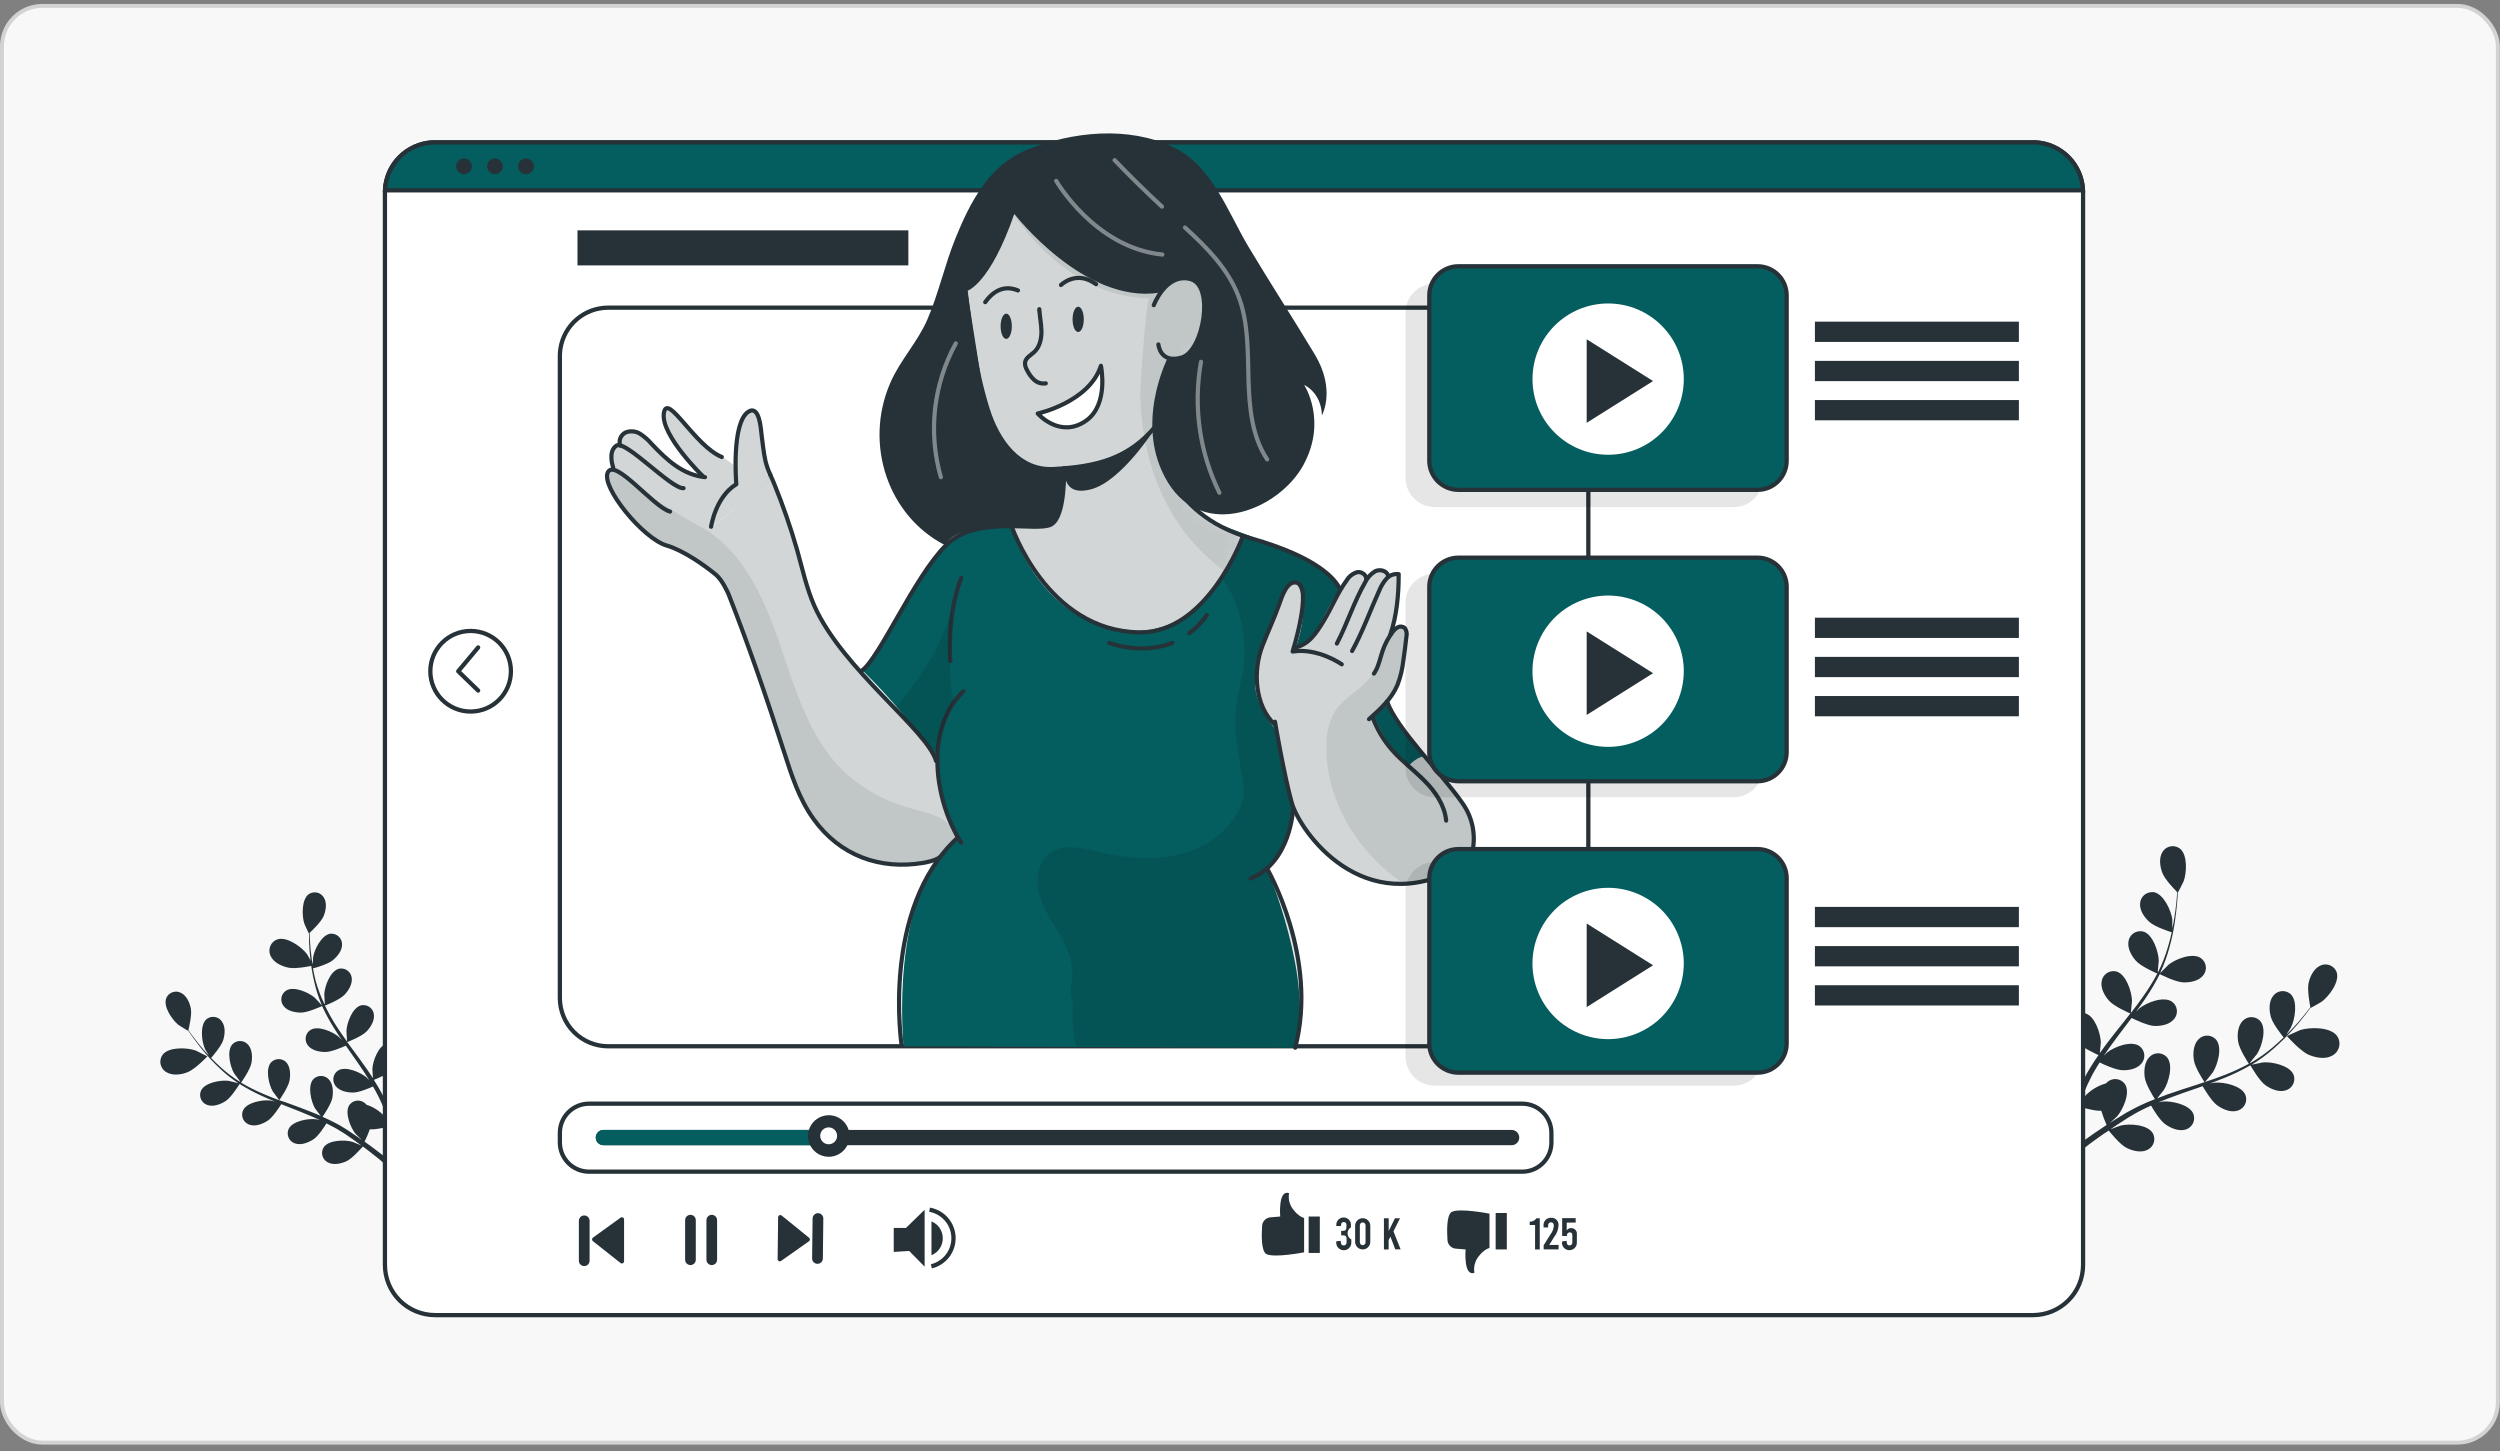 <svg width="236" height="137" viewBox="0 0 236 137" fill="none" xmlns="http://www.w3.org/2000/svg">
<rect x="0" y="0" width="236" height="137" fill="#808080" stroke="none"/>
<rect x="0.187" y="0.557" width="235.61" height="135.627" rx="3.813" fill="#F8F8F8" stroke="#D3D3D3" stroke-width="0.373"/>
<path d="M137.071 113.901C137.053 113.901 137.442 112.647 137.476 112.573C137.866 111.692 139.148 110.215 140.211 110.33C140.377 110.352 140.538 110.406 140.683 110.49C140.828 110.575 140.956 110.687 141.057 110.82C141.159 110.954 141.234 111.106 141.277 111.268C141.32 111.431 141.33 111.6 141.308 111.766C141.303 111.811 141.294 111.856 141.283 111.899C141.128 112.647 140.384 113.218 139.738 113.527C138.969 113.886 137.071 113.901 137.071 113.901Z" fill="#263238"/>
<path d="M217.916 99.56C217.144 99.224 215.883 97.805 215.88 97.802C215.877 97.799 217.066 97.262 217.147 97.234C218.074 96.946 220.011 96.925 220.635 97.815C220.822 98.096 220.89 98.441 220.823 98.772C220.756 99.103 220.561 99.395 220.28 99.582C220.242 99.609 220.202 99.633 220.159 99.653C219.495 100.03 218.577 99.848 217.916 99.56Z" fill="#263238"/>
<path d="M197.987 107.459C197.508 107.802 197.06 108.132 196.677 108.435L195.941 108.237C196.439 107.864 197.023 107.45 197.663 107.002C198.036 106.742 198.441 106.47 198.861 106.198C198.67 105.761 198.503 105.313 198.361 104.857C197.647 104.897 196.325 104.471 196.155 104.418C195.985 104.836 195.827 105.24 195.682 105.63C195.351 106.501 195.086 107.283 194.866 107.944L194.248 107.78C194.486 107.107 194.78 106.313 195.135 105.423C195.305 104.999 195.493 104.548 195.691 104.091C195.537 103.992 194.282 103.189 193.899 102.608C193.553 102.079 193.26 101.304 193.488 100.674C193.533 100.533 193.605 100.403 193.701 100.291C193.796 100.178 193.913 100.086 194.044 100.018C194.175 99.951 194.318 99.911 194.465 99.899C194.612 99.887 194.76 99.905 194.9 99.951L195.011 99.991C195.867 100.402 196.142 102.089 196.028 102.929C196.028 102.975 195.889 103.507 195.802 103.838C195.886 103.646 195.96 103.47 196.047 103.278C196.216 102.892 196.396 102.521 196.581 102.113L196.89 101.533C196.983 101.344 197.113 101.143 197.227 100.945C197.496 100.488 197.789 100.043 198.098 99.601C197.764 99.45 196.587 98.903 196.164 98.433C195.741 97.964 195.336 97.241 195.463 96.579C195.508 96.285 195.667 96.02 195.907 95.844C196.147 95.667 196.447 95.593 196.742 95.637C196.785 95.637 196.828 95.653 196.868 95.665C197.777 95.94 198.296 97.571 198.321 98.415C198.321 98.467 198.262 99.076 198.225 99.41C198.413 99.144 198.599 98.878 198.796 98.619C199.368 97.859 199.968 97.111 200.564 96.363L201.108 95.671C200.987 95.622 199.563 95.001 199.099 94.475C198.679 94.003 198.271 93.283 198.398 92.621C198.446 92.327 198.608 92.064 198.85 91.889C199.091 91.714 199.392 91.642 199.686 91.688C199.727 91.688 199.77 91.704 199.81 91.716C200.718 91.991 201.237 93.623 201.262 94.466C201.262 94.528 201.179 95.393 201.148 95.628C201.546 95.121 201.936 94.611 202.3 94.083C202.798 93.386 203.25 92.657 203.654 91.901C203.595 91.886 202.109 91.24 201.633 90.7C201.213 90.23 200.805 89.513 200.932 88.846C200.98 88.553 201.142 88.291 201.383 88.117C201.624 87.944 201.924 87.872 202.217 87.919C202.258 87.924 202.298 87.932 202.337 87.944C203.246 88.218 203.765 89.85 203.787 90.693C203.787 90.749 203.728 91.416 203.691 91.735H203.743C204.123 90.964 204.433 90.162 204.67 89.337C204.809 88.883 204.914 88.441 205.01 88.008C204.723 87.919 203.422 87.489 202.924 87.047C202.427 86.606 201.97 85.957 202.025 85.286C202.032 85.139 202.069 84.994 202.132 84.861C202.195 84.728 202.283 84.608 202.393 84.509C202.502 84.41 202.63 84.334 202.769 84.284C202.908 84.234 203.055 84.213 203.203 84.22H203.323C204.25 84.393 204.958 85.954 205.066 86.794C205.066 86.837 205.066 87.31 205.066 87.653C205.106 87.458 205.149 87.254 205.186 87.069C205.316 86.362 205.393 85.71 205.455 85.129C205.488 84.797 205.513 84.494 205.529 84.22C205.297 83.985 204.361 83.021 204.13 82.413C203.898 81.804 203.787 81.007 204.13 80.441C204.203 80.312 204.302 80.199 204.42 80.109C204.538 80.018 204.673 79.952 204.817 79.914C204.96 79.876 205.11 79.867 205.258 79.888C205.405 79.908 205.547 79.958 205.674 80.034L205.776 80.098C206.524 80.682 206.428 82.391 206.138 83.188C206.119 83.256 205.594 84.285 205.582 84.273C205.582 84.541 205.554 84.829 205.526 85.144C205.477 85.728 205.406 86.38 205.297 87.097C205.18 87.863 205.019 88.623 204.815 89.371C204.593 90.211 204.296 91.03 203.929 91.818V91.849C204.12 91.645 204.67 91.098 204.717 91.061C205.381 90.53 206.972 89.902 207.76 90.443C207.881 90.528 207.984 90.635 208.063 90.76C208.142 90.884 208.196 91.023 208.221 91.168C208.247 91.314 208.243 91.463 208.21 91.606C208.178 91.75 208.117 91.886 208.032 92.007L207.958 92.102C207.531 92.621 206.722 92.76 206.085 92.736C205.372 92.708 203.99 92.01 203.882 91.954C203.484 92.745 203.035 93.508 202.538 94.24C202.248 94.667 201.945 95.09 201.636 95.51C201.806 95.341 201.945 95.201 201.982 95.171C202.643 94.642 204.235 94.012 205.026 94.553C205.146 94.637 205.249 94.745 205.328 94.87C205.407 94.994 205.46 95.133 205.486 95.278C205.511 95.423 205.507 95.572 205.475 95.716C205.443 95.859 205.382 95.996 205.297 96.116C205.274 96.15 205.249 96.182 205.22 96.212C204.797 96.731 203.984 96.873 203.366 96.848C202.748 96.824 201.534 96.252 201.222 96.097C201.098 96.255 200.981 96.406 200.86 96.573C200.28 97.337 199.699 98.097 199.152 98.86C198.96 99.129 198.787 99.407 198.599 99.669L198.908 99.36C199.569 98.832 201.16 98.202 201.951 98.742C202.194 98.914 202.359 99.175 202.41 99.468C202.461 99.761 202.394 100.062 202.223 100.306C202.199 100.34 202.173 100.373 202.146 100.405C201.723 100.921 200.91 101.063 200.292 101.023C199.674 100.983 198.577 100.479 198.206 100.297C198.027 100.581 197.848 100.865 197.69 101.146C197.588 101.335 197.471 101.52 197.381 101.724L197.091 102.314C196.918 102.7 196.742 103.084 196.584 103.461C196.473 103.72 196.371 103.97 196.275 104.221C196.461 103.952 196.844 103.433 196.893 103.393C197.42 102.865 198.073 102.481 198.79 102.277C198.846 102.215 198.908 102.159 198.976 102.11C199.09 102.018 199.222 101.949 199.364 101.908C199.505 101.866 199.653 101.853 199.8 101.869C199.946 101.886 200.088 101.93 200.217 102.001C200.346 102.072 200.46 102.168 200.552 102.283C200.577 102.315 200.601 102.348 200.623 102.382C201.111 103.195 200.406 104.752 199.85 105.392C199.819 105.432 199.418 105.796 199.158 106.01C199.331 105.898 199.495 105.79 199.68 105.679C200.032 105.454 200.388 105.24 200.771 105.012L201.346 104.703C201.534 104.595 201.747 104.502 201.948 104.394C202.427 104.165 202.918 103.955 203.422 103.757C203.227 103.448 202.551 102.342 202.464 101.718C202.378 101.094 202.427 100.269 202.9 99.79C203 99.682 203.12 99.594 203.254 99.533C203.388 99.471 203.532 99.436 203.68 99.431C203.827 99.425 203.974 99.448 204.112 99.499C204.25 99.55 204.377 99.628 204.485 99.728L204.568 99.815C205.186 100.544 204.717 102.191 204.259 102.904C204.231 102.948 203.848 103.427 203.641 103.683C203.95 103.563 204.244 103.445 204.553 103.334C205.446 103.025 206.36 102.716 207.272 102.432L208.106 102.154C208.035 102.045 207.179 100.751 207.096 100.046C207.003 99.428 207.059 98.597 207.528 98.121C207.731 97.903 208.012 97.773 208.31 97.762C208.607 97.75 208.898 97.857 209.117 98.06L209.2 98.143C209.818 98.875 209.348 100.522 208.891 101.233C208.857 101.285 208.304 101.971 208.156 102.138C208.774 101.934 209.373 101.724 209.963 101.495C210.761 101.187 211.54 100.829 212.293 100.423C212.259 100.371 211.366 99.024 211.276 98.304C211.184 97.686 211.239 96.855 211.709 96.376C211.911 96.157 212.192 96.028 212.49 96.016C212.788 96.004 213.078 96.112 213.297 96.314C213.325 96.341 213.352 96.37 213.377 96.4C213.995 97.129 213.526 98.779 213.068 99.49C213.038 99.537 212.617 100.062 212.413 100.303L212.447 100.346C213.195 99.916 213.901 99.419 214.558 98.86C214.922 98.551 215.256 98.242 215.574 97.933C215.383 97.698 214.53 96.617 214.363 95.98C214.196 95.344 214.168 94.543 214.582 94.015C214.759 93.776 215.024 93.616 215.318 93.572C215.612 93.527 215.912 93.601 216.152 93.777C216.185 93.799 216.216 93.824 216.245 93.851C216.931 94.512 216.653 96.2 216.282 96.96C216.282 97.003 216.007 97.398 215.818 97.686C215.961 97.547 216.127 97.404 216.242 97.266C216.739 96.753 217.169 96.246 217.536 95.798C217.746 95.538 217.932 95.303 218.099 95.084C218.034 94.757 217.79 93.437 217.929 92.804C218.068 92.17 218.417 91.441 219.029 91.157C219.297 91.025 219.606 91.005 219.889 91.102C220.171 91.198 220.404 91.402 220.537 91.67C220.552 91.707 220.567 91.741 220.58 91.778C220.889 92.677 219.863 94.049 219.171 94.559C219.115 94.602 218.114 95.177 218.111 95.158V95.14C217.953 95.359 217.774 95.591 217.586 95.838C217.221 96.298 216.807 96.811 216.31 97.34C215.788 97.915 215.234 98.46 214.65 98.971C213.998 99.547 213.296 100.064 212.552 100.516H212.528C212.797 100.451 213.56 100.297 213.621 100.29C214.465 100.216 216.143 100.572 216.507 101.443C216.561 101.58 216.588 101.726 216.585 101.874C216.582 102.021 216.55 102.166 216.491 102.301C216.432 102.436 216.347 102.558 216.24 102.66C216.134 102.762 216.008 102.842 215.871 102.895L215.753 102.935C215.114 103.133 214.357 102.802 213.844 102.435C213.266 102.015 212.5 100.67 212.438 100.565C211.67 101.004 210.875 101.393 210.056 101.727C209.568 101.922 209.086 102.113 208.604 102.29C208.76 102.249 208.919 102.22 209.079 102.203C209.923 102.129 211.601 102.484 211.965 103.356C212.019 103.493 212.046 103.639 212.043 103.786C212.04 103.934 212.008 104.079 211.949 104.214C211.89 104.349 211.804 104.471 211.698 104.573C211.592 104.675 211.466 104.754 211.329 104.808L211.211 104.848C210.572 105.046 209.818 104.715 209.302 104.344C208.786 103.973 208.103 102.836 207.93 102.534L207.365 102.734C206.459 103.043 205.554 103.352 204.676 103.692C204.367 103.813 204.058 103.94 203.749 104.063L204.164 103.983C205.007 103.909 206.685 104.264 207.049 105.138C207.159 105.413 207.155 105.72 207.039 105.992C206.923 106.263 206.705 106.479 206.431 106.591L206.314 106.631C205.674 106.825 204.917 106.495 204.401 106.127C203.885 105.759 203.267 104.734 203.064 104.369C202.755 104.502 202.446 104.647 202.164 104.792C201.97 104.897 201.775 104.984 201.584 105.101L200.956 105.469C200.604 105.695 200.239 105.923 199.903 106.149C199.668 106.3 199.445 106.458 199.22 106.612C199.529 106.479 200.147 106.269 200.184 106.254C201.009 106.047 202.714 106.149 203.212 106.955C203.288 107.083 203.337 107.225 203.358 107.372C203.378 107.519 203.369 107.669 203.331 107.813C203.293 107.957 203.227 108.092 203.137 108.209C203.046 108.327 202.933 108.426 202.804 108.5C202.769 108.521 202.733 108.54 202.696 108.556C202.078 108.849 201.293 108.636 200.731 108.349C200.113 108.04 199.186 106.872 199.065 106.727C198.679 106.964 198.321 107.215 197.987 107.459Z" fill="#263238"/>
<path d="M17.723 101.208C18.424 100.936 19.577 99.722 19.577 99.722C19.577 99.722 18.541 99.197 18.474 99.169C17.667 98.882 15.94 98.804 15.35 99.568C15.262 99.688 15.2 99.825 15.165 99.97C15.131 100.115 15.126 100.265 15.149 100.412C15.173 100.559 15.226 100.7 15.304 100.826C15.383 100.953 15.485 101.063 15.606 101.15C15.638 101.175 15.672 101.197 15.708 101.214C16.305 101.57 17.13 101.452 17.723 101.208Z" fill="#263238"/>
<path d="M29.601 91.138C29.601 91.138 29.026 90.131 28.983 90.069C28.47 89.389 27.074 88.37 26.165 88.682C26.026 88.734 25.898 88.813 25.789 88.914C25.68 89.016 25.592 89.138 25.531 89.273C25.469 89.409 25.435 89.555 25.431 89.704C25.426 89.853 25.451 90.001 25.504 90.14C25.517 90.18 25.534 90.218 25.553 90.255C25.838 90.873 26.595 91.213 27.222 91.348C27.954 91.509 29.598 91.138 29.601 91.138Z" fill="#263238"/>
<path d="M35.144 108.912C35.555 109.221 35.935 109.53 36.275 109.839L36.933 109.687C36.504 109.338 36.006 108.946 35.45 108.529C35.141 108.284 34.773 108.031 34.415 107.772C34.603 107.391 34.77 107 34.915 106.601C35.533 106.669 36.732 106.329 36.89 106.292C37.023 106.669 37.149 107.036 37.264 107.382C37.526 108.17 37.739 108.872 37.909 109.468L38.441 109.344C38.258 108.745 38.024 108.022 37.733 107.222C37.597 106.838 37.446 106.431 37.288 106.017C37.427 105.936 38.571 105.266 38.926 104.762C39.25 104.305 39.544 103.628 39.362 103.063C39.327 102.935 39.267 102.816 39.186 102.712C39.105 102.608 39.004 102.521 38.889 102.456C38.774 102.392 38.648 102.35 38.516 102.335C38.385 102.32 38.252 102.331 38.126 102.367L38.024 102.401C37.242 102.735 36.945 104.228 37.016 104.975C37.016 105.019 37.118 105.494 37.19 105.794C37.121 105.624 37.06 105.457 36.989 105.287C36.853 104.944 36.704 104.605 36.547 104.237L36.3 103.712C36.216 103.535 36.114 103.356 36.022 103.177C35.799 102.763 35.552 102.355 35.292 101.941C35.601 101.824 36.664 101.379 37.05 100.974C37.437 100.569 37.826 99.945 37.746 99.355C37.73 99.225 37.689 99.099 37.624 98.984C37.56 98.87 37.474 98.769 37.37 98.689C37.267 98.608 37.149 98.548 37.022 98.513C36.896 98.477 36.764 98.468 36.633 98.484L36.531 98.502C35.722 98.715 35.193 100.14 35.153 100.891C35.153 100.94 35.181 101.481 35.203 101.777C35.048 101.536 34.894 101.295 34.724 101.054C34.245 100.362 33.738 99.679 33.234 98.99C33.08 98.783 32.925 98.573 32.774 98.372C32.882 98.329 34.152 97.838 34.597 97.377C34.989 96.973 35.376 96.349 35.295 95.758C35.264 95.496 35.129 95.257 34.921 95.093C34.713 94.93 34.449 94.856 34.186 94.887C34.151 94.89 34.115 94.896 34.081 94.906C33.272 95.116 32.746 96.543 32.706 97.294C32.706 97.353 32.746 98.134 32.768 98.329C32.431 97.866 32.1 97.402 31.798 96.926C31.38 96.284 31.004 95.615 30.673 94.924C30.722 94.924 32.051 94.389 32.505 93.923C32.898 93.518 33.284 92.897 33.204 92.307C33.172 92.044 33.037 91.803 32.828 91.64C32.62 91.476 32.355 91.401 32.091 91.433L31.989 91.451C31.18 91.661 30.651 93.089 30.611 93.843C30.611 93.889 30.639 94.479 30.664 94.77H30.617C30.282 94.074 30.009 93.35 29.802 92.607C29.694 92.202 29.616 91.803 29.545 91.417C29.805 91.355 30.979 91.009 31.43 90.635C31.881 90.261 32.317 89.708 32.292 89.109C32.283 88.849 32.174 88.603 31.987 88.422C31.801 88.241 31.551 88.139 31.291 88.139H31.186C30.358 88.262 29.675 89.622 29.558 90.36C29.558 90.4 29.527 90.821 29.52 91.124C29.493 90.951 29.459 90.768 29.437 90.601C29.344 89.983 29.298 89.387 29.264 88.868C29.245 88.559 29.236 88.309 29.23 88.061C29.446 87.858 30.308 87.036 30.534 86.517C30.759 85.998 30.889 85.281 30.593 84.765C30.531 84.649 30.447 84.547 30.346 84.463C30.245 84.38 30.128 84.318 30.003 84.28C29.877 84.241 29.746 84.228 29.615 84.241C29.485 84.254 29.358 84.292 29.242 84.354L29.153 84.406C28.467 84.897 28.492 86.421 28.714 87.138C28.714 87.2 29.159 88.133 29.156 88.123H29.174C29.174 88.364 29.174 88.618 29.174 88.902C29.199 89.418 29.233 90.005 29.31 90.642C29.387 91.327 29.505 92.007 29.663 92.678C29.833 93.429 30.07 94.163 30.37 94.871V94.896C30.209 94.72 29.752 94.204 29.7 94.17C29.128 93.679 27.728 93.064 27.018 93.506C26.907 93.575 26.811 93.666 26.735 93.773C26.659 93.88 26.605 94.001 26.577 94.129C26.548 94.257 26.545 94.389 26.567 94.518C26.59 94.647 26.638 94.77 26.709 94.881C26.728 94.913 26.749 94.943 26.774 94.97C27.132 95.446 27.849 95.588 28.421 95.588C29.06 95.588 30.305 95.014 30.404 94.97C30.732 95.685 31.107 96.378 31.526 97.044C31.767 97.433 32.023 97.816 32.283 98.199C32.182 98.101 32.086 97.998 31.995 97.89C31.424 97.396 30.033 96.784 29.314 97.223C29.203 97.293 29.107 97.384 29.031 97.492C28.956 97.599 28.902 97.72 28.873 97.848C28.845 97.976 28.841 98.108 28.864 98.237C28.887 98.367 28.934 98.49 29.005 98.601L29.069 98.691C29.428 99.163 30.145 99.308 30.716 99.308C31.288 99.308 32.36 98.839 32.644 98.712L32.953 99.151C33.445 99.849 33.936 100.541 34.393 101.237C34.557 101.484 34.702 101.731 34.863 101.987C34.736 101.848 34.625 101.731 34.606 101.716C34.035 101.224 32.635 100.612 31.927 101.051C31.816 101.121 31.72 101.212 31.644 101.319C31.569 101.427 31.515 101.548 31.486 101.676C31.457 101.804 31.454 101.937 31.477 102.066C31.5 102.195 31.548 102.319 31.619 102.429L31.683 102.519C32.042 102.992 32.762 103.137 33.33 103.137C33.899 103.137 34.875 102.717 35.209 102.565C35.357 102.825 35.518 103.081 35.635 103.338C35.722 103.514 35.818 103.681 35.895 103.86C35.972 104.039 36.052 104.218 36.133 104.394C36.269 104.737 36.414 105.093 36.541 105.429C36.63 105.664 36.711 105.89 36.794 106.119C36.633 105.871 36.312 105.399 36.281 105.362C35.825 104.866 35.248 104.497 34.606 104.292C34.559 104.236 34.507 104.184 34.449 104.138C34.249 103.965 33.988 103.878 33.724 103.897C33.46 103.915 33.214 104.037 33.04 104.237L32.975 104.32C32.514 105.028 33.083 106.44 33.556 107.024C33.587 107.058 33.927 107.398 34.152 107.611C34.001 107.506 33.859 107.401 33.701 107.286C33.392 107.076 33.083 106.872 32.752 106.647L32.255 106.338C32.091 106.23 31.906 106.143 31.727 106.044C31.313 105.825 30.883 105.618 30.444 105.426C30.633 105.167 31.269 104.19 31.371 103.647C31.473 103.103 31.455 102.361 31.062 101.919C30.89 101.718 30.646 101.593 30.381 101.571C30.117 101.55 29.855 101.634 29.653 101.805L29.576 101.879C29.011 102.497 29.363 103.987 29.737 104.629C29.762 104.669 30.086 105.105 30.271 105.343C30.006 105.226 29.743 105.108 29.471 105.003C28.689 104.694 27.889 104.385 27.089 104.104L26.363 103.857C26.428 103.761 27.215 102.639 27.333 102.003C27.435 101.453 27.416 100.717 27.024 100.279C26.848 100.099 26.61 99.992 26.358 99.981C26.106 99.969 25.859 100.054 25.668 100.217C25.64 100.238 25.614 100.262 25.59 100.288C25.028 100.906 25.374 102.395 25.754 103.038C25.782 103.087 26.248 103.715 26.372 103.866C25.834 103.665 25.306 103.458 24.787 103.233C24.088 102.934 23.41 102.591 22.757 102.204C22.788 102.16 23.616 100.996 23.733 100.35C23.841 99.797 23.817 99.061 23.424 98.623C23.252 98.421 23.008 98.296 22.743 98.274C22.479 98.253 22.218 98.337 22.015 98.508L21.938 98.582C21.376 99.2 21.725 100.687 22.102 101.332C22.127 101.373 22.482 101.851 22.658 102.074L22.624 102.111C21.977 101.702 21.367 101.237 20.801 100.721C20.492 100.442 20.202 100.155 19.93 99.871C20.1 99.67 20.903 98.74 21.073 98.178C21.243 97.615 21.295 96.911 20.946 96.429C20.873 96.32 20.779 96.227 20.67 96.154C20.561 96.082 20.439 96.032 20.31 96.007C20.181 95.982 20.049 95.983 19.921 96.009C19.792 96.035 19.67 96.087 19.562 96.16C19.532 96.179 19.504 96.201 19.479 96.225C18.861 96.787 19.03 98.295 19.336 98.984C19.336 99.024 19.565 99.383 19.723 99.642C19.602 99.516 19.476 99.383 19.361 99.256C18.938 98.78 18.579 98.329 18.264 97.906C18.085 97.671 17.93 97.455 17.785 97.251C17.856 96.963 18.122 95.799 18.02 95.233C17.918 94.668 17.631 93.997 17.093 93.731C16.86 93.605 16.586 93.576 16.332 93.652C16.078 93.727 15.864 93.9 15.737 94.133C15.72 94.164 15.706 94.196 15.694 94.229C15.384 95.017 16.253 96.271 16.843 96.75C16.895 96.79 17.77 97.334 17.77 97.319V97.303C17.906 97.504 18.054 97.714 18.218 97.94C18.527 98.36 18.873 98.833 19.29 99.318C19.733 99.847 20.208 100.35 20.711 100.823C21.268 101.358 21.872 101.842 22.516 102.269H22.541C22.312 102.201 21.614 102.037 21.58 102.031C20.832 101.935 19.333 102.191 18.975 102.958C18.868 103.199 18.861 103.474 18.956 103.721C19.051 103.967 19.24 104.166 19.482 104.274C19.518 104.289 19.555 104.303 19.593 104.314C20.155 104.512 20.829 104.24 21.308 103.937C21.836 103.585 22.562 102.42 22.621 102.327C23.287 102.746 23.981 103.118 24.697 103.443C25.111 103.634 25.535 103.817 25.964 103.99L25.544 103.891C24.799 103.795 23.298 104.051 22.942 104.818C22.889 104.938 22.86 105.067 22.857 105.198C22.853 105.329 22.876 105.46 22.923 105.582C22.971 105.704 23.042 105.816 23.133 105.911C23.223 106.005 23.332 106.081 23.452 106.134L23.56 106.174C24.123 106.369 24.796 106.1 25.272 105.794C25.748 105.488 26.387 104.496 26.554 104.234L27.049 104.431C27.843 104.74 28.634 105.049 29.412 105.383C29.684 105.497 29.947 105.621 30.209 105.742C30.027 105.695 29.87 105.661 29.845 105.658C29.1 105.562 27.602 105.819 27.243 106.585C27.19 106.705 27.162 106.834 27.159 106.965C27.155 107.096 27.178 107.227 27.226 107.349C27.273 107.471 27.344 107.583 27.434 107.678C27.525 107.772 27.633 107.848 27.753 107.901L27.861 107.942C28.421 108.136 29.097 107.867 29.576 107.561C30.055 107.256 30.627 106.356 30.812 106.047C31.081 106.18 31.343 106.313 31.597 106.455C31.767 106.554 31.937 106.638 32.094 106.749L32.595 107.058C32.904 107.268 33.213 107.481 33.522 107.704C33.729 107.849 33.92 107.991 34.112 108.136C33.846 108.019 33.315 107.802 33.269 107.787C32.545 107.58 31.025 107.605 30.556 108.306C30.485 108.417 30.438 108.54 30.415 108.669C30.393 108.798 30.396 108.93 30.425 109.058C30.453 109.185 30.507 109.306 30.582 109.413C30.658 109.52 30.754 109.611 30.865 109.681L30.957 109.734C31.483 110.012 32.193 109.854 32.709 109.619C33.269 109.357 34.13 108.362 34.254 108.232C34.557 108.448 34.86 108.686 35.144 108.912Z" fill="#263238"/>
<path d="M196.642 18.171V119.412C196.642 120.034 196.519 120.65 196.281 121.225C196.043 121.799 195.694 122.321 195.254 122.761C194.815 123.2 194.292 123.549 193.718 123.787C193.143 124.024 192.527 124.146 191.905 124.146H41.072C39.817 124.146 38.613 123.647 37.725 122.76C36.837 121.872 36.338 120.668 36.338 119.412V18.171C36.338 18.103 36.338 18.035 36.338 17.97C36.388 16.792 36.875 15.675 37.705 14.837C38.535 13.999 39.647 13.501 40.825 13.44H41.066H191.905H192.149C193.327 13.501 194.44 13.999 195.269 14.837C196.099 15.675 196.587 16.792 196.636 17.97C196.639 18.029 196.642 18.103 196.642 18.171Z" fill="white" stroke="#263238" stroke-width="0.403" stroke-linecap="round" stroke-linejoin="round"/>
<path d="M196.636 17.97H36.345C36.394 16.792 36.881 15.675 37.711 14.837C38.541 13.999 39.654 13.501 40.831 13.44H41.072H191.905H192.149C193.327 13.501 194.44 13.999 195.27 14.837C196.099 15.675 196.587 16.792 196.636 17.97Z" fill="#045D5E" stroke="#263238" stroke-width="0.403" stroke-miterlimit="10"/>
<path d="M44.545 15.701C44.545 15.848 44.502 15.992 44.42 16.113C44.339 16.235 44.223 16.331 44.087 16.387C43.952 16.443 43.803 16.457 43.659 16.429C43.515 16.4 43.383 16.33 43.279 16.226C43.175 16.122 43.105 15.99 43.076 15.846C43.048 15.702 43.062 15.553 43.118 15.418C43.175 15.282 43.27 15.166 43.392 15.085C43.514 15.004 43.657 14.96 43.804 14.96C43.901 14.96 43.998 14.979 44.088 15.016C44.178 15.053 44.26 15.107 44.329 15.176C44.398 15.245 44.452 15.327 44.489 15.417C44.527 15.507 44.545 15.604 44.545 15.701Z" fill="#263238"/>
<path d="M47.467 15.701C47.467 15.848 47.423 15.992 47.342 16.113C47.261 16.235 47.145 16.331 47.009 16.387C46.874 16.443 46.725 16.457 46.581 16.429C46.437 16.4 46.305 16.33 46.201 16.226C46.097 16.122 46.027 15.99 45.998 15.846C45.969 15.702 45.984 15.553 46.04 15.418C46.096 15.282 46.191 15.166 46.313 15.085C46.435 15.004 46.579 14.96 46.725 14.96C46.823 14.96 46.92 14.979 47.01 15.016C47.1 15.053 47.182 15.107 47.251 15.176C47.32 15.245 47.374 15.327 47.411 15.417C47.449 15.507 47.467 15.604 47.467 15.701Z" fill="#263238"/>
<path d="M50.395 15.701C50.395 15.849 50.352 15.993 50.271 16.116C50.189 16.239 50.073 16.335 49.937 16.392C49.801 16.448 49.651 16.464 49.507 16.435C49.362 16.407 49.229 16.336 49.124 16.232C49.02 16.128 48.949 15.996 48.92 15.851C48.891 15.707 48.905 15.557 48.962 15.42C49.018 15.284 49.113 15.168 49.236 15.086C49.358 15.004 49.502 14.96 49.65 14.96C49.748 14.96 49.844 14.978 49.935 15.015C50.025 15.053 50.107 15.107 50.176 15.176C50.245 15.245 50.3 15.327 50.338 15.417C50.375 15.507 50.395 15.604 50.395 15.701Z" fill="#263238"/>
<path d="M44.427 67.17C46.528 67.17 48.231 65.467 48.231 63.366C48.231 61.265 46.528 59.562 44.427 59.562C42.327 59.562 40.623 61.265 40.623 63.366C40.623 65.467 42.327 67.17 44.427 67.17Z" fill="white" stroke="#263238" stroke-width="0.403" stroke-linecap="round" stroke-linejoin="round"/>
<path d="M45.136 61.119L43.257 63.365L45.136 65.188" fill="white"/>
<path d="M45.136 61.119L43.257 63.365L45.136 65.188" stroke="#263238" stroke-width="0.403" stroke-linecap="round" stroke-linejoin="round"/>
<path d="M121.687 112.637C121.641 112.9 121.65 113.169 121.713 113.429C121.776 113.688 121.893 113.932 122.055 114.144C122.605 114.883 123.108 114.976 123.108 114.976V118.22C123.108 118.22 120.219 118.782 119.53 118.371C119.064 118.09 119.082 116.622 119.144 115.711C119.157 115.507 119.243 115.314 119.386 115.168C119.53 115.022 119.722 114.933 119.926 114.917L120.853 114.84C120.853 114.84 120.63 112.269 121.687 112.637Z" fill="#263238"/>
<path d="M124.59 114.839H123.536V118.278H124.59V114.839Z" fill="#263238"/>
<path d="M127.566 116.992V117.264C127.572 117.361 127.558 117.459 127.525 117.551C127.493 117.643 127.441 117.727 127.374 117.798C127.308 117.87 127.227 117.926 127.137 117.965C127.048 118.004 126.951 118.024 126.853 118.024C126.756 118.024 126.659 118.004 126.569 117.965C126.48 117.926 126.399 117.87 126.332 117.798C126.266 117.727 126.214 117.643 126.181 117.551C126.148 117.459 126.135 117.361 126.141 117.264V117.177L126.571 117.134V117.233C126.571 117.467 126.673 117.569 126.846 117.569C127.019 117.569 127.118 117.467 127.118 117.26V116.951C127.118 116.717 127.016 116.615 126.781 116.615H126.605V116.194H126.765C127 116.194 127.102 116.092 127.102 115.858V115.629C127.107 115.594 127.104 115.558 127.093 115.525C127.082 115.491 127.064 115.461 127.039 115.435C127.015 115.41 126.985 115.39 126.952 115.377C126.919 115.365 126.884 115.36 126.849 115.363C126.688 115.363 126.595 115.456 126.595 115.672V115.737H126.147V115.666C126.141 115.572 126.154 115.477 126.186 115.387C126.218 115.298 126.268 115.216 126.332 115.147C126.397 115.078 126.475 115.023 126.562 114.985C126.649 114.947 126.743 114.928 126.838 114.928C126.933 114.928 127.027 114.947 127.113 114.985C127.2 115.023 127.279 115.078 127.343 115.147C127.408 115.216 127.458 115.298 127.49 115.387C127.522 115.477 127.535 115.572 127.529 115.666V115.858C127.429 115.918 127.348 116.004 127.292 116.106C127.237 116.208 127.209 116.323 127.212 116.44C127.215 116.556 127.249 116.669 127.31 116.768C127.371 116.868 127.457 116.949 127.559 117.004L127.566 116.992Z" fill="#263238"/>
<path d="M127.924 117.28V115.667C127.936 115.485 128.017 115.315 128.15 115.191C128.282 115.066 128.458 114.997 128.64 114.997C128.822 114.997 128.997 115.066 129.13 115.191C129.262 115.315 129.343 115.485 129.355 115.667V117.277C129.343 117.458 129.262 117.629 129.13 117.753C128.997 117.877 128.822 117.946 128.64 117.946C128.458 117.946 128.282 117.877 128.15 117.753C128.017 117.629 127.936 117.458 127.924 117.277V117.28ZM128.907 117.28V115.667C128.907 115.596 128.879 115.527 128.828 115.477C128.778 115.426 128.709 115.398 128.638 115.398C128.567 115.398 128.498 115.426 128.448 115.477C128.398 115.527 128.369 115.596 128.369 115.667V117.277C128.369 117.348 128.398 117.416 128.448 117.467C128.498 117.517 128.567 117.545 128.638 117.545C128.709 117.545 128.778 117.517 128.828 117.467C128.879 117.416 128.907 117.348 128.907 117.277V117.28Z" fill="#263238"/>
<path d="M131.256 116.737L131.087 117.062V117.949H130.642V115.004H131.093V116.2L131.683 115.004H132.162L131.544 116.24L132.217 117.936H131.711L131.256 116.737Z" fill="#263238"/>
<path d="M139.184 120.152C139.139 119.889 139.148 119.619 139.212 119.36C139.275 119.101 139.391 118.857 139.552 118.644C140.102 117.903 140.608 117.813 140.608 117.813V114.569C140.608 114.569 137.716 114.003 137.03 114.417C136.561 114.698 136.582 116.166 136.641 117.078C136.654 117.282 136.741 117.475 136.885 117.621C137.03 117.767 137.221 117.856 137.426 117.872L138.353 117.949C138.353 117.949 138.13 120.52 139.184 120.152Z" fill="#263238"/>
<path d="M142.244 114.507H141.19V117.946H142.244V114.507Z" fill="#263238"/>
<path d="M144.912 115.637H144.405V115.328C144.531 115.332 144.655 115.305 144.767 115.248C144.879 115.191 144.974 115.107 145.045 115.004H145.354V117.952H144.909L144.912 115.637Z" fill="#263238"/>
<path d="M146.248 117.52H147.132V117.943H145.72V117.554L146.372 116.515C146.555 116.28 146.663 115.994 146.681 115.697C146.681 115.493 146.585 115.388 146.412 115.388C146.239 115.388 146.143 115.502 146.143 115.697V115.87H145.714V115.731C145.7 115.632 145.708 115.532 145.738 115.437C145.767 115.342 145.817 115.254 145.884 115.18C145.951 115.107 146.033 115.049 146.125 115.01C146.217 114.972 146.316 114.954 146.415 114.958C146.512 114.95 146.609 114.964 146.7 114.998C146.791 115.032 146.873 115.085 146.941 115.155C147.009 115.224 147.06 115.307 147.092 115.399C147.124 115.49 147.136 115.588 147.126 115.684C147.107 116.069 146.969 116.438 146.731 116.741L146.248 117.52Z" fill="#263238"/>
<path d="M147.468 117.273V117.184L147.898 117.141V117.239C147.898 117.474 148 117.567 148.164 117.567C148.327 117.567 148.429 117.474 148.429 117.28V116.594C148.429 116.421 148.337 116.334 148.194 116.334C148.156 116.333 148.119 116.339 148.083 116.354C148.048 116.368 148.016 116.389 147.99 116.417C147.964 116.444 147.944 116.477 147.931 116.513C147.918 116.549 147.913 116.587 147.916 116.625V116.677H147.468V114.993H148.744V115.413H147.898V116.146C147.944 116.076 148.008 116.02 148.083 115.983C148.158 115.945 148.241 115.928 148.324 115.932C148.4 115.931 148.475 115.946 148.544 115.976C148.614 116.006 148.676 116.051 148.726 116.107C148.777 116.163 148.814 116.23 148.837 116.302C148.859 116.375 148.865 116.451 148.856 116.526V117.267C148.862 117.364 148.849 117.46 148.816 117.551C148.784 117.642 148.733 117.725 148.667 117.795C148.601 117.866 148.522 117.922 148.433 117.96C148.345 117.999 148.249 118.018 148.153 118.018C148.056 118.018 147.961 117.999 147.872 117.96C147.784 117.922 147.704 117.866 147.638 117.795C147.572 117.725 147.522 117.642 147.489 117.551C147.457 117.46 147.443 117.364 147.45 117.267L147.468 117.273Z" fill="#263238"/>
<path d="M84.369 118.183V115.915H85.524L87.285 114.2V119.573L85.827 118.09L84.369 118.183Z" fill="#263238"/>
<path d="M88.998 116.903C88.999 117.245 88.898 117.578 88.707 117.861C88.516 118.144 88.246 118.364 87.929 118.492V115.3C88.248 115.428 88.521 115.65 88.711 115.936C88.902 116.223 89.002 116.56 88.998 116.903Z" fill="#263238"/>
<path d="M87.751 114.196C88.37 114.305 88.932 114.623 89.343 115.097C89.754 115.571 89.99 116.172 90.01 116.8C90.03 117.427 89.833 118.042 89.453 118.542C89.072 119.041 88.532 119.394 87.921 119.542" stroke="#263238" stroke-width="0.403" stroke-miterlimit="10"/>
<path d="M65.179 119.423C65.045 119.423 64.917 119.37 64.823 119.275C64.728 119.181 64.675 119.053 64.675 118.919V115.183C64.675 115.05 64.728 114.922 64.823 114.827C64.917 114.733 65.045 114.68 65.179 114.68C65.312 114.68 65.441 114.733 65.535 114.827C65.629 114.922 65.683 115.05 65.683 115.183V118.919C65.683 119.053 65.629 119.181 65.535 119.275C65.441 119.37 65.312 119.423 65.179 119.423Z" fill="#263238"/>
<path d="M67.191 119.423C67.057 119.423 66.929 119.37 66.835 119.275C66.74 119.181 66.687 119.053 66.687 118.919V115.183C66.687 115.05 66.74 114.922 66.835 114.827C66.929 114.733 67.057 114.68 67.191 114.68C67.324 114.68 67.452 114.733 67.547 114.827C67.641 114.922 67.694 115.05 67.694 115.183V118.919C67.694 119.053 67.641 119.181 67.547 119.275C67.452 119.37 67.324 119.423 67.191 119.423Z" fill="#263238"/>
<path d="M55.151 114.738C55.285 114.739 55.414 114.793 55.509 114.888C55.603 114.982 55.657 115.111 55.658 115.245V119.012C55.658 119.146 55.605 119.275 55.51 119.37C55.415 119.465 55.286 119.518 55.151 119.518C55.085 119.519 55.019 119.506 54.957 119.481C54.895 119.455 54.839 119.418 54.792 119.371C54.745 119.324 54.708 119.268 54.682 119.206C54.657 119.144 54.644 119.078 54.645 119.012V115.23C54.649 115.098 54.704 114.973 54.798 114.881C54.893 114.789 55.02 114.738 55.151 114.738Z" fill="#263238"/>
<path d="M58.913 115.129V119.066C58.913 119.104 58.902 119.142 58.881 119.175C58.861 119.208 58.831 119.234 58.797 119.252C58.762 119.269 58.723 119.276 58.685 119.272C58.646 119.268 58.609 119.253 58.579 119.229L55.971 117.165C55.946 117.146 55.925 117.121 55.91 117.092C55.896 117.064 55.889 117.032 55.889 117C55.889 116.968 55.896 116.936 55.91 116.908C55.925 116.879 55.946 116.854 55.971 116.835L58.579 114.95C58.611 114.925 58.649 114.91 58.689 114.907C58.729 114.904 58.769 114.912 58.804 114.931C58.84 114.95 58.869 114.979 58.888 115.014C58.907 115.049 58.916 115.089 58.913 115.129Z" fill="#263238"/>
<path d="M77.163 119.305C77.029 119.303 76.901 119.248 76.808 119.152C76.714 119.056 76.662 118.927 76.663 118.793L76.709 115.026C76.709 114.959 76.723 114.893 76.749 114.832C76.775 114.771 76.813 114.715 76.861 114.669C76.909 114.622 76.965 114.585 77.027 114.561C77.089 114.536 77.155 114.524 77.222 114.525C77.288 114.526 77.355 114.539 77.416 114.566C77.477 114.592 77.533 114.63 77.579 114.677C77.626 114.725 77.662 114.782 77.687 114.844C77.712 114.905 77.724 114.972 77.722 115.038L77.679 118.805C77.676 118.939 77.62 119.067 77.523 119.161C77.427 119.254 77.298 119.306 77.163 119.305Z" fill="#263238"/>
<path d="M73.408 118.854L73.455 114.905C73.455 114.867 73.467 114.829 73.488 114.796C73.509 114.764 73.539 114.738 73.574 114.722C73.609 114.705 73.648 114.699 73.686 114.704C73.725 114.708 73.761 114.724 73.791 114.748L76.375 116.843C76.4 116.862 76.42 116.887 76.434 116.915C76.448 116.944 76.455 116.975 76.455 117.007C76.455 117.038 76.448 117.069 76.434 117.098C76.42 117.126 76.4 117.151 76.375 117.17L73.745 119.024C73.714 119.049 73.677 119.065 73.637 119.069C73.597 119.073 73.558 119.066 73.522 119.048C73.486 119.03 73.457 119.002 73.437 118.968C73.416 118.933 73.407 118.894 73.408 118.854Z" fill="#263238"/>
<path d="M143.7 104.188H55.606C54.085 104.188 52.852 105.421 52.852 106.942V107.853C52.852 109.373 54.085 110.606 55.606 110.606H143.7C145.22 110.606 146.453 109.373 146.453 107.853V106.942C146.453 105.421 145.22 104.188 143.7 104.188Z" fill="white" stroke="#263238" stroke-width="0.403" stroke-linecap="round" stroke-linejoin="round"/>
<path d="M143.418 107.385C143.419 107.48 143.401 107.574 143.365 107.661C143.329 107.749 143.276 107.829 143.209 107.896C143.142 107.963 143.063 108.016 142.975 108.052C142.887 108.088 142.793 108.106 142.698 108.105H56.959C56.768 108.105 56.585 108.029 56.45 107.894C56.315 107.759 56.239 107.576 56.239 107.385C56.239 107.194 56.315 107.011 56.45 106.876C56.585 106.741 56.768 106.665 56.959 106.665H142.698C142.889 106.665 143.072 106.741 143.208 106.876C143.343 107.011 143.418 107.194 143.418 107.385Z" fill="#263238"/>
<path d="M78.637 106.665L78.588 108.105H56.959C56.768 108.105 56.585 108.029 56.45 107.894C56.315 107.759 56.239 107.576 56.239 107.385C56.239 107.194 56.315 107.011 56.45 106.876C56.585 106.741 56.768 106.665 56.959 106.665H78.637Z" fill="#045D5E"/>
<path d="M80.197 107.239C80.197 107.627 80.082 108.007 79.866 108.329C79.651 108.652 79.344 108.904 78.986 109.052C78.627 109.201 78.233 109.239 77.852 109.164C77.472 109.088 77.122 108.901 76.848 108.627C76.573 108.352 76.386 108.003 76.311 107.622C76.235 107.242 76.274 106.847 76.422 106.489C76.571 106.13 76.822 105.824 77.145 105.608C77.468 105.392 77.847 105.277 78.235 105.277C78.755 105.277 79.254 105.484 79.622 105.852C79.99 106.22 80.197 106.719 80.197 107.239Z" fill="#263238"/>
<path d="M79.023 107.218C79.024 107.376 78.977 107.53 78.89 107.662C78.803 107.793 78.679 107.896 78.533 107.957C78.388 108.017 78.227 108.034 78.072 108.003C77.917 107.973 77.775 107.897 77.663 107.786C77.552 107.674 77.475 107.532 77.444 107.378C77.413 107.223 77.429 107.063 77.489 106.917C77.549 106.771 77.651 106.646 77.783 106.558C77.914 106.471 78.068 106.424 78.226 106.424C78.437 106.424 78.639 106.507 78.788 106.656C78.938 106.805 79.022 107.007 79.023 107.218Z" fill="white"/>
<path d="M149.938 33.601V94.212C149.937 95.42 149.457 96.579 148.602 97.433C147.748 98.288 146.589 98.768 145.38 98.769H57.41C56.201 98.769 55.042 98.289 54.187 97.434C53.332 96.579 52.852 95.42 52.852 94.212V33.601C52.85 33.364 52.869 33.128 52.908 32.894C53.077 31.821 53.623 30.844 54.449 30.139C55.274 29.433 56.324 29.045 57.41 29.044H145.365C146.45 29.046 147.5 29.434 148.325 30.14C149.15 30.846 149.696 31.822 149.867 32.894C149.909 33.127 149.933 33.364 149.938 33.601Z" fill="white" stroke="#263238" stroke-width="0.403" stroke-linecap="round" stroke-linejoin="round"/>
<path d="M85.749 21.745H54.514V25.054H85.749V21.745Z" fill="#263238"/>
<path d="M73.182 68.328C73.182 68.328 74.727 74.372 77.394 78.101C81.034 81.5 83.329 81.689 86.107 81.689C88.885 81.689 90.223 80.295 90.223 80.295L90.702 77.004L89.265 71.919C89.265 71.919 84.191 66.135 82.371 64.639C80.552 63.144 76.631 58.657 75.481 52.873C74.332 47.089 72.512 44.398 72.512 44.398C72.512 44.398 71.869 38.706 71.023 38.78C70.176 38.854 69.258 42.015 69.478 44.033C69.478 44.033 67.256 42.417 66.586 41.793C65.915 41.169 63.304 38.153 62.844 38.558C62.383 38.962 63.931 43.056 66.206 44.954C66.206 44.954 64.478 44.697 63.385 43.594C62.291 42.491 60.208 40.214 59.257 40.619C58.996 40.715 58.778 40.901 58.642 41.143C58.506 41.386 58.461 41.669 58.515 41.941C58.515 41.941 57.492 42.25 57.81 43.817C57.81 43.817 56.856 45.213 58.197 47.197C59.538 49.181 62.149 51.214 64.478 52.304C66.808 53.395 67.757 54.069 68.603 56.012C69.45 57.956 73.182 68.328 73.182 68.328Z" fill="white"/>
<path opacity="0.2" d="M90.696 77.005L90.387 79.103L90.214 80.296C90.214 80.296 88.879 81.68 86.104 81.68C83.33 81.68 81.028 81.479 77.391 78.086C74.718 74.357 73.18 68.316 73.18 68.316C73.18 68.316 69.432 57.968 68.588 56.034C67.745 54.1 66.787 53.426 64.457 52.326C62.127 51.226 59.513 49.199 58.178 47.216C57.27 45.872 57.412 44.796 57.601 44.243C57.648 44.101 57.712 43.964 57.789 43.836C57.48 42.254 58.497 41.96 58.497 41.96C58.444 41.688 58.489 41.406 58.625 41.164C58.761 40.922 58.978 40.737 59.238 40.641C60.19 40.233 62.273 42.495 63.363 43.613C64.454 44.731 66.187 44.976 66.187 44.976C63.929 43.06 62.378 38.981 62.835 38.58C63.292 38.178 65.906 41.191 66.574 41.815C67.241 42.439 69.469 44.055 69.469 44.055C69.256 42.037 70.173 38.876 71.014 38.802C71.854 38.728 72.503 44.419 72.503 44.419C72.503 44.419 74.32 47.111 75.466 52.892C76.612 58.673 80.543 63.166 82.36 64.661C84.176 66.156 89.253 71.941 89.253 71.941L90.696 77.005Z" fill="#263238"/>
<path d="M81.394 63.26C81.394 63.26 85.135 58.008 85.76 56.463C86.384 54.918 89.22 50.203 92.282 49.847C94.258 49.589 96.187 49.051 98.011 48.25L114.291 49.196C114.291 49.196 117.727 50.481 120.848 51.667C123.789 52.786 127.064 54.658 127.166 57.587C127.256 60.149 132.141 69.483 135.561 72.419L122.13 76.503C122.13 76.503 121.663 80.403 119.587 81.96C119.587 81.96 124.132 92.583 122.26 98.905L85.299 98.772C85.299 98.772 83.85 84.281 90.258 79.198C90.258 79.198 88.59 75.49 88.475 72.24C88.482 72.24 87.348 69.168 81.394 63.26Z" fill="#045D5E"/>
<path opacity="0.1" d="M90.39 79.103L88.969 80.611C88.969 80.611 88.382 81.537 85.904 81.612C83.123 81.701 81.028 81.491 77.391 78.099C74.718 74.369 73.18 68.328 73.18 68.328C73.18 68.328 69.432 57.968 68.588 56.034C67.745 54.1 66.787 53.426 64.457 52.326C62.127 51.226 59.513 49.199 58.178 47.216C57.27 45.871 57.412 44.796 57.601 44.243C58.713 44.861 60.029 45.949 61 46.656C62.915 47.812 64.247 48.708 66.2 49.771C70.074 51.887 72.104 56.392 73.575 60.684C75.046 64.976 76.356 69.583 79.538 72.71C81.379 74.455 83.633 75.703 86.089 76.337C87.547 76.733 89.204 77.067 90.047 78.361C90.196 78.591 90.312 78.84 90.39 79.103Z" fill="#263238"/>
<path opacity="0.1" d="M119.594 81.96C119.594 81.96 124.479 91.177 122.266 98.905L101.611 98.772C101.2 97.481 101.2 95.96 101.302 94.61C100.885 93.822 101.194 92.852 101.228 91.95C101.28 90.556 100.641 89.243 99.939 88.06C99.238 86.876 98.434 85.708 98.085 84.352C97.736 82.996 98.002 81.379 99.08 80.548C100.279 79.621 101.945 80.017 103.406 80.357C105.798 80.922 108.282 81.256 110.695 80.802C113.108 80.347 115.447 79.028 116.745 76.868C117.051 76.388 117.26 75.853 117.363 75.293C117.438 74.595 117.398 73.889 117.245 73.204C116.893 71.152 116.464 69.082 116.665 67.009C116.797 65.646 117.199 64.327 117.375 62.967C117.751 60.056 117.068 57.106 115.45 54.656C116.315 53.515 116.535 51.785 117.304 50.599C118.311 50.966 119.452 51.346 120.567 51.631C123.802 52.456 126.827 54.878 127.167 57.418C127.507 59.958 131.008 68.189 135.33 72.36L122.115 76.356C122.115 76.356 121.791 80.419 119.594 81.96Z" fill="black"/>
<path d="M132.928 72.362C132.928 72.362 133.886 71.188 134.782 71.435C134.782 71.435 136.923 74.312 137.825 75.369C138.555 76.225 139.213 78.199 139.015 79.917C138.976 80.251 138.865 80.572 138.689 80.858C138.513 81.144 138.276 81.388 137.995 81.573C136.84 82.336 134.501 83.668 132.363 83.582C129.375 83.464 124.363 81.11 122.617 77.42C120.872 73.731 120.476 68.914 120.476 68.914C120.476 68.914 118.168 66.39 118.505 63.927C118.842 61.465 120.38 58.103 120.739 57.13C121.097 56.156 121.545 54.818 122.166 54.995C122.787 55.171 123.606 57.346 122.367 60.986C122.367 60.986 123.405 60.986 124.193 59.688C124.981 58.39 127.416 52.668 128.942 54.435C128.942 54.435 130.345 53.462 130.935 54.417C130.935 54.417 131.992 53.715 132.023 54.633C132.069 55.986 131.624 59.224 131.624 59.224C131.624 59.224 132.743 58.384 132.743 60.263C132.743 62.141 132.094 65.537 129.675 67.592C129.678 67.601 130.957 70.722 132.928 72.362Z" fill="white"/>
<path opacity="0.2" d="M139.019 79.905C138.98 80.242 138.867 80.566 138.689 80.854C138.511 81.143 138.271 81.388 137.987 81.573C136.899 82.287 134.782 83.492 132.768 83.569H132.366C129.381 83.455 124.367 81.097 122.621 77.411C120.875 73.725 120.48 68.902 120.48 68.902C120.48 68.902 118.171 66.377 118.505 63.912C118.839 61.446 120.384 58.094 120.742 57.13C121.101 56.166 121.549 54.818 122.17 54.998C122.791 55.177 123.613 57.346 122.371 60.986C122.371 60.986 123.406 60.986 124.197 59.688C124.988 58.39 127.422 52.665 128.946 54.435C128.946 54.435 130.348 53.462 130.939 54.417C130.939 54.417 131.992 53.715 132.026 54.633C132.073 55.826 131.717 58.486 131.643 59.098C131.643 59.178 131.643 59.221 131.643 59.221C131.643 59.221 132.762 58.381 132.762 60.26C132.762 62.138 132.116 65.534 129.69 67.585C129.69 67.585 130.973 70.709 132.944 72.353C132.944 72.353 133.621 71.371 134.548 71.383C134.548 71.383 136.942 74.287 137.844 75.344C138.558 76.209 139.216 78.187 139.019 79.905Z" fill="#263238"/>
<path d="M111.263 34.713L114.739 30.918L114.572 26.092L111.51 23.849L95.953 18.173L89.415 29.207C89.415 29.207 91.649 42.74 93.552 44.038C95.456 45.336 95.292 49.21 95.292 49.21C95.292 49.21 97.788 58.854 106.477 59.543C114.511 60.074 117.264 50.582 117.264 50.582C117.264 50.582 112.493 48.892 111.501 46.219C110.509 43.547 111.263 34.713 111.263 34.713Z" fill="white"/>
<path opacity="0.2" d="M117.331 50.598C117.331 50.598 116.781 51.834 116.011 53.404C114.676 56.141 111.874 59.824 106.528 59.555C97.834 58.866 95.291 49.09 95.291 49.09C95.291 49.09 95.461 45.209 93.557 43.918C91.654 42.626 89.417 29.087 89.417 29.087L95.955 18.053L102.468 20.432L111.512 23.744L114.577 25.981L114.741 30.814L111.262 34.605C111.262 34.605 112.328 43.151 111.926 45.985C111.556 48.583 117.331 50.598 117.331 50.598Z" fill="#263238"/>
<mask id="mask0_23940_5062" style="mask-type:luminance" maskUnits="userSpaceOnUse" x="89" y="18" width="29" height="42">
<path d="M117.331 50.598C117.331 50.598 116.781 51.834 116.011 53.404C114.676 56.141 111.874 59.824 106.528 59.555C97.834 58.866 95.291 49.09 95.291 49.09C95.291 49.09 95.461 45.209 93.557 43.918C91.654 42.626 89.417 29.087 89.417 29.087L95.955 18.053L102.468 20.432L111.512 23.744L114.577 25.981L114.741 30.814L111.262 34.605C111.262 34.605 112.328 43.151 111.926 45.985C111.556 48.583 117.331 50.598 117.331 50.598Z" fill="white"/>
</mask>
<g mask="url(#mask0_23940_5062)">
<path opacity="0.1" d="M117.277 50.62C117.277 50.62 116.779 51.825 116.01 53.401L115.701 53.991C110.362 50.132 107.862 44.174 107.639 37.389C107.615 36.7 108.208 28.154 108.486 28.16C100.452 28.036 95.669 20.179 95.669 20.179L102.467 20.432L111.511 23.744L114.576 25.981L114.74 30.814L111.261 34.605C111.261 34.605 111.329 43.189 111.925 45.985C112.463 48.534 117.277 50.62 117.277 50.62Z" fill="#263238"/>
</g>
<path d="M108.916 28.808C108.916 28.808 110.046 25.759 112.37 26.337C114.694 26.914 113.606 33.153 111.551 33.752C109.496 34.352 109.354 32.516 109.354 32.516" stroke="#263238" stroke-width="0.395" stroke-linecap="round" stroke-linejoin="round"/>
<path d="M98.111 29.376C98.111 29.314 98.111 29.252 98.111 29.188C98.148 29.892 98.306 30.584 98.312 31.289C98.318 31.993 98.148 32.741 97.647 33.217C97.32 33.526 96.832 33.757 96.764 34.218C96.751 34.47 96.816 34.72 96.949 34.935C97.117 35.293 97.355 35.614 97.647 35.88C97.793 36.007 97.964 36.101 98.149 36.154C98.335 36.208 98.529 36.219 98.72 36.189" stroke="#263238" stroke-width="0.395" stroke-linecap="round" stroke-linejoin="round"/>
<path d="M97.96 39.037C97.96 39.037 102.817 37.98 103.926 34.532C103.926 34.532 104.708 38.197 102.508 39.726C100.039 41.438 97.96 39.037 97.96 39.037Z" fill="white" stroke="#263238" stroke-width="0.395" stroke-linecap="round" stroke-linejoin="round"/>
<path d="M90.924 25.619C91.481 30.025 91.907 34.413 93.245 38.667C94.172 41.59 96.165 44.467 99.483 44.276C103.5 44.041 106.562 43.349 109.191 40.104" stroke="#263238" stroke-width="0.395" stroke-linecap="round" stroke-linejoin="round"/>
<path d="M100.157 26.903C100.157 26.903 101.613 25.451 103.466 26.826" stroke="#263238" stroke-width="0.395" stroke-linecap="round" stroke-linejoin="round"/>
<path d="M96.093 27.417C95.367 27.108 94.141 26.942 93.003 28.523" stroke="#263238" stroke-width="0.395" stroke-linecap="round" stroke-linejoin="round"/>
<path d="M100.446 44.188C100.446 44.188 100.606 48.789 99.21 49.518C97.813 50.248 92.267 48.545 89.301 51.471C86.335 54.397 83.007 62.159 81.369 63.296" stroke="#263238" stroke-width="0.395" stroke-linecap="round" stroke-linejoin="round"/>
<path d="M102.309 30.149C102.309 30.807 102.074 31.342 101.781 31.342C101.487 31.342 101.25 30.807 101.25 30.149C101.25 29.491 101.487 28.953 101.781 28.953C102.074 28.953 102.309 29.488 102.309 30.149Z" fill="#263238"/>
<path d="M95.516 30.8C95.516 31.458 95.281 31.993 94.988 31.993C94.695 31.993 94.457 31.458 94.457 30.8C94.457 30.142 94.695 29.607 94.988 29.607C95.281 29.607 95.516 30.139 95.516 30.8Z" fill="#263238"/>
<path d="M91.298 27.459C91.298 27.459 93.424 26.903 95.75 20.192C95.75 20.192 102.341 28.717 109.423 27.633C109.423 27.633 111.388 25.244 113.109 27.015C114.552 28.498 113.109 33.194 111.907 33.624C110.705 34.053 110.297 33.648 110.297 33.648C110.297 33.648 106.898 40.112 110.272 45.575C113.647 51.038 120.756 48.096 123.043 43.894C125.329 39.692 123.111 36.334 123.111 36.334C123.111 36.334 124.724 37.032 124.789 39.204C124.789 39.204 126.136 36.822 124.118 33.463C122.1 30.104 119.916 26.736 117.88 23.331C115.908 20.041 114.441 15.672 110.792 13.911C106.521 11.853 101.188 12.418 96.921 14.155C93.396 15.595 91.594 19.03 90.182 22.531C89.181 25.003 88.613 27.67 87.556 30.132C86.629 32.295 84.982 33.979 84.043 36.145C81.522 41.954 83.854 48.736 89.228 51.471C89.228 51.471 89.704 50.272 91.922 50.062C94.141 49.852 94.61 49.641 96.693 49.712C98.775 49.783 99.449 49.573 99.918 48.313C100.388 47.052 100.536 44.311 100.536 44.311C100.536 44.311 97.814 44.911 95.868 43.205C93.93 40.894 93.238 39.658 92.778 36.8C92.317 33.942 91.298 27.459 91.298 27.459Z" fill="#263238"/>
<path d="M100.536 44.309C100.536 44.309 100.137 46.951 103.008 46.185C105.878 45.419 109.002 40.487 109.002 40.487C109.002 40.487 105.532 43.908 100.536 44.309Z" fill="#263238"/>
<path d="M85.12 98.721C85.12 98.721 83.13 85.824 90.357 79.119" stroke="#263238" stroke-width="0.395" stroke-linecap="round" stroke-linejoin="round"/>
<path d="M90.737 79.543C88.197 75.6 87.245 68.815 90.934 65.262" stroke="#263238" stroke-width="0.395" stroke-linecap="round" stroke-linejoin="round"/>
<path d="M109.314 41.693C109.314 41.693 109.932 48.491 118.067 50.812C124.59 52.665 126.076 54.773 126.49 55.598" stroke="#263238" stroke-width="0.395" stroke-linecap="round" stroke-linejoin="round"/>
<path d="M95.448 49.545C95.448 49.545 98.751 59.562 107.554 59.695C113.981 59.794 117.296 50.7 117.296 50.7" stroke="#263238" stroke-width="0.395" stroke-linecap="round" stroke-linejoin="round"/>
<path d="M88.738 80.912C88.287 81.252 87.375 81.416 87.159 81.453C83.093 82.136 79.292 80.792 76.802 77.319C75.415 75.384 74.732 73.2 73.999 70.929C72.377 65.899 70.681 60.927 68.747 56.02C68.747 56.02 68.191 54.76 67.597 54.265C66.544 53.391 64.507 51.951 62.944 51.503C60.707 50.86 56.69 45.941 57.382 44.585C58.074 43.228 61.708 47.882 63.253 48.293" stroke="#263238" stroke-width="0.395" stroke-linecap="round" stroke-linejoin="round"/>
<path d="M89.717 62.403C89.717 62.403 89.325 58.232 90.74 54.549" stroke="#263238" stroke-width="0.395" stroke-linecap="round" stroke-linejoin="round"/>
<g opacity="0.42">
<path d="M99.707 17.075C99.707 17.075 103.349 23.397 109.724 24.03" stroke="white" stroke-width="0.395" stroke-linecap="round" stroke-linejoin="round"/>
<path d="M113.377 34.154C112.623 38.353 113.231 42.684 115.11 46.514" stroke="white" stroke-width="0.395" stroke-linecap="round" stroke-linejoin="round"/>
<path d="M111.863 21.479C113.933 23.369 115.938 25.381 116.93 28.02C117.857 30.47 117.783 33.183 117.857 35.815C117.931 38.448 118.178 41.201 119.618 43.364" stroke="white" stroke-width="0.395" stroke-linecap="round" stroke-linejoin="round"/>
<path d="M105.221 15.12C106.663 16.624 108.152 18.085 109.689 19.505" stroke="white" stroke-width="0.395" stroke-linecap="round" stroke-linejoin="round"/>
<path d="M90.228 32.417C88.111 36.275 87.603 40.814 88.817 45.045" stroke="white" stroke-width="0.395" stroke-linecap="round" stroke-linejoin="round"/>
</g>
<path d="M112.259 59.79C112.902 59.303 113.465 58.721 113.93 58.062" stroke="#263238" stroke-width="0.395" stroke-linecap="round" stroke-linejoin="round"/>
<path d="M104.713 60.694C104.713 60.694 107.688 61.859 110.658 60.694" stroke="#263238" stroke-width="0.395" stroke-linecap="round" stroke-linejoin="round"/>
<path d="M126.66 62.711C126.66 62.711 124.42 61.129 122.025 61.505C122.025 61.505 123.904 55.48 122.458 55.017C121.475 54.708 120.972 56.45 120.731 57.118C120.261 58.422 119.69 59.642 119.186 60.931C118.259 63.288 118.426 66.638 120.363 68.424" stroke="#263238" stroke-width="0.395" stroke-linecap="round" stroke-linejoin="round"/>
<path d="M129.236 67.89C130.277 66.963 131.355 65.984 131.912 64.677C132.196 63.943 132.384 63.176 132.471 62.394C132.585 61.627 132.681 60.849 132.764 60.089C132.798 59.953 132.801 59.811 132.775 59.674C132.749 59.536 132.694 59.406 132.613 59.291C132.524 59.214 132.414 59.165 132.297 59.151C132.181 59.138 132.062 59.16 131.958 59.214C131.749 59.33 131.571 59.495 131.439 59.693C131.038 60.229 130.725 60.826 130.512 61.461C130.283 62.125 130.163 62.842 129.798 63.435C129.767 63.487 129.733 63.537 129.699 63.586" stroke="#263238" stroke-width="0.395" stroke-linecap="round" stroke-linejoin="round"/>
<path d="M131.244 59.911C131.861 58.132 132.038 56.092 132.035 54.201C131.822 54.171 131.605 54.194 131.404 54.269C131.202 54.344 131.023 54.469 130.882 54.631C130.593 54.961 130.363 55.338 130.202 55.746C129.343 57.647 128.636 59.639 127.638 61.453" stroke="#263238" stroke-width="0.395" stroke-linecap="round" stroke-linejoin="round"/>
<path d="M131.037 54.318C130.87 53.857 130.264 53.721 129.832 53.919C129.412 54.163 129.077 54.53 128.871 54.97C127.814 56.805 127.181 58.875 126.201 60.751" stroke="#263238" stroke-width="0.395" stroke-linecap="round" stroke-linejoin="round"/>
<path d="M128.967 54.741C129.053 54.305 128.553 53.937 128.129 54.011C127.706 54.134 127.346 54.414 127.122 54.793C126.26 55.971 125.716 57.361 124.959 58.609C124.202 59.858 123.529 60.874 122.138 61.164" stroke="#263238" stroke-width="0.395" stroke-linecap="round" stroke-linejoin="round"/>
<path d="M120.358 68.132C120.358 68.132 121.192 73.076 121.94 75.773C122.669 78.39 128.602 87.002 137.896 81.802C138.19 81.635 138.443 81.407 138.639 81.132C138.835 80.857 138.968 80.542 139.03 80.21C139.171 79.441 139.155 78.651 138.982 77.888C138.809 77.126 138.482 76.406 138.022 75.773C136.023 72.906 131.858 68.827 130.941 66.223" stroke="#263238" stroke-width="0.395" stroke-linecap="round" stroke-linejoin="round"/>
<path d="M129.576 67.721C129.991 68.838 130.603 69.872 131.384 70.773C132.326 71.855 133.485 72.705 134.492 73.724C135.499 74.744 136.377 76.008 136.516 77.463" stroke="#263238" stroke-width="0.395" stroke-linecap="round" stroke-linejoin="round"/>
<path d="M122.063 76.408C122.063 76.408 121.84 81.42 118.046 82.934" stroke="#263238" stroke-width="0.395" stroke-linecap="round" stroke-linejoin="round"/>
<path d="M119.594 81.959C119.594 81.959 124.503 90.397 122.266 98.904" stroke="#263238" stroke-width="0.395" stroke-linecap="round" stroke-linejoin="round"/>
<path d="M57.886 44.13C57.886 44.13 57.339 42.632 58.195 42.066C59.051 41.501 63.367 46.169 64.526 46.083" stroke="#263238" stroke-width="0.395" stroke-linecap="round" stroke-linejoin="round"/>
<path d="M58.547 42.062C58.466 41.829 58.473 41.575 58.567 41.347C58.661 41.119 58.835 40.934 59.057 40.826C59.282 40.736 59.525 40.701 59.766 40.725C60.007 40.749 60.239 40.83 60.441 40.962C60.852 41.231 61.221 41.558 61.538 41.932C63 43.477 64.474 44.821 66.55 45.044" stroke="#263238" stroke-width="0.395" stroke-linecap="round" stroke-linejoin="round"/>
<path d="M66.343 44.947C66.343 44.947 62.388 41.119 62.666 39.024C62.944 36.929 65.574 42.114 68.138 43.14" stroke="#263238" stroke-width="0.395" stroke-linecap="round" stroke-linejoin="round"/>
<path d="M72.694 45.104C72.552 44.647 72.357 44.14 72.252 43.648C72.085 42.858 72.002 42.048 71.9 41.245C71.829 40.685 71.705 38.377 70.664 39.026C69.02 40.055 69.515 45.876 69.515 45.876C67.543 47.075 67.132 49.893 67.132 49.893" fill="white"/>
<path opacity="0.2" d="M72.694 45.125C72.499 44.64 72.35 44.137 72.252 43.623C72.085 42.829 72.002 42.02 71.9 41.216C71.829 40.657 71.705 38.349 70.664 38.998C69.02 40.027 69.515 45.848 69.515 45.848C67.543 47.047 67.132 49.865 67.132 49.865" fill="#263238"/>
<path d="M72.721 44.816C72.517 44.389 72.359 43.942 72.251 43.481C72.081 42.691 72.001 41.881 71.896 41.078C71.825 40.518 71.704 38.21 70.66 38.859C69.016 39.888 69.507 45.709 69.507 45.709C67.536 46.908 67.125 49.726 67.125 49.726" stroke="#263238" stroke-width="0.395" stroke-linecap="round" stroke-linejoin="round"/>
<path d="M88.36 71.832C87.573 68.955 79.49 63.14 76.866 57.174C76.137 55.514 75.742 53.679 75.253 51.936C74.644 49.816 73.922 47.729 73.091 45.686C72.97 45.377 72.837 45.099 72.71 44.817" stroke="#263238" stroke-width="0.395" stroke-linecap="round" stroke-linejoin="round"/>
<path opacity="0.1" d="M137.984 81.574C136.896 82.287 134.779 83.493 132.765 83.57C132.151 83.182 131.564 82.754 131.007 82.287C127.478 79.34 125.003 74.782 125.232 70.076C125.236 69.048 125.508 68.039 126.02 67.147C126.876 65.803 128.418 65.185 129.354 63.925C130.423 62.482 130.417 60.526 131.64 59.111C131.64 59.191 131.64 59.234 131.64 59.234C131.64 59.234 132.759 58.394 132.759 60.273C132.759 62.151 132.113 65.547 129.687 67.599C129.687 67.599 130.97 70.722 132.941 72.366C133.318 71.848 133.876 71.491 134.504 71.365C134.504 71.365 136.939 74.3 137.842 75.357C138.571 76.21 139.229 78.187 139.031 79.905C138.991 80.243 138.876 80.569 138.695 80.857C138.513 81.146 138.271 81.39 137.984 81.574Z" fill="#263238"/>
<path opacity="0.1" d="M84.499 66.927C84.499 66.711 88.738 62.209 89.838 57.476C89.838 57.476 89.733 62.16 89.674 62.932C89.674 62.932 89.674 63.099 89.674 63.155C89.764 65.695 90.02 66.139 90.02 66.139C90.02 66.139 88.435 69.798 88.435 71.16L84.499 66.927Z" fill="black"/>
<path d="M190.583 30.365H171.328V32.278H190.583V30.365Z" fill="#263238"/>
<path d="M190.583 34.067H171.328V35.98H190.583V34.067Z" fill="#263238"/>
<path d="M190.583 37.765H171.328V39.677H190.583V37.765Z" fill="#263238"/>
<path opacity="0.1" d="M163.662 26.762H135.434C133.913 26.762 132.681 27.994 132.681 29.515V45.115C132.681 46.636 133.913 47.868 135.434 47.868H163.662C165.183 47.868 166.415 46.636 166.415 45.115V29.515C166.415 27.994 165.183 26.762 163.662 26.762Z" fill="black"/>
<path d="M165.908 25.136H137.679C136.158 25.136 134.926 26.368 134.926 27.889V43.489C134.926 45.01 136.158 46.242 137.679 46.242H165.908C167.428 46.242 168.661 45.01 168.661 43.489V27.889C168.661 26.368 167.428 25.136 165.908 25.136Z" fill="#045D5E" stroke="#263238" stroke-width="0.403" stroke-miterlimit="10"/>
<path d="M151.81 42.929C155.753 42.929 158.95 39.732 158.95 35.788C158.95 31.844 155.753 28.648 151.81 28.648C147.866 28.648 144.669 31.844 144.669 35.788C144.669 39.732 147.866 42.929 151.81 42.929Z" fill="white"/>
<path d="M149.783 39.914V32.028L156.049 35.971L149.783 39.914Z" fill="#263238"/>
<path d="M190.583 58.31H171.328V60.223H190.583V58.31Z" fill="#263238"/>
<path d="M190.583 62.009H171.328V63.921H190.583V62.009Z" fill="#263238"/>
<path d="M190.583 65.705H171.328V67.618H190.583V65.705Z" fill="#263238"/>
<path opacity="0.1" d="M163.662 54.15H135.434C133.913 54.15 132.681 55.383 132.681 56.903V72.504C132.681 74.025 133.913 75.257 135.434 75.257H163.662C165.183 75.257 166.415 74.025 166.415 72.504V56.903C166.415 55.383 165.183 54.15 163.662 54.15Z" fill="black"/>
<path d="M165.908 52.644H137.679C136.158 52.644 134.926 53.876 134.926 55.397V70.997C134.926 72.518 136.158 73.75 137.679 73.75H165.908C167.428 73.75 168.661 72.518 168.661 70.997V55.397C168.661 53.876 167.428 52.644 165.908 52.644Z" fill="#045D5E" stroke="#263238" stroke-width="0.403" stroke-miterlimit="10"/>
<path d="M154.502 69.974C158.154 68.486 159.909 64.319 158.42 60.667C156.932 57.015 152.765 55.261 149.113 56.749C145.461 58.237 143.707 62.404 145.195 66.056C146.683 69.708 150.85 71.462 154.502 69.974Z" fill="white"/>
<path d="M149.783 67.491V59.605L156.049 63.548L149.783 67.491Z" fill="#263238"/>
<path d="M190.583 85.611H171.328V87.524H190.583V85.611Z" fill="#263238"/>
<path d="M190.583 89.311H171.328V91.223H190.583V89.311Z" fill="#263238"/>
<path d="M190.583 93.007H171.328V94.919H190.583V93.007Z" fill="#263238"/>
<path opacity="0.1" d="M163.662 81.378H135.434C133.913 81.378 132.681 82.611 132.681 84.131V99.731C132.681 101.252 133.913 102.485 135.434 102.485H163.662C165.183 102.485 166.415 101.252 166.415 99.731V84.131C166.415 82.611 165.183 81.378 163.662 81.378Z" fill="black"/>
<path d="M165.908 80.153H137.679C136.158 80.153 134.926 81.386 134.926 82.906V98.507C134.926 100.027 136.158 101.26 137.679 101.26H165.908C167.428 101.26 168.661 100.027 168.661 98.507V82.906C168.661 81.386 167.428 80.153 165.908 80.153Z" fill="#045D5E" stroke="#263238" stroke-width="0.403" stroke-miterlimit="10"/>
<path d="M154.52 97.558C158.168 96.059 159.91 91.888 158.412 88.24C156.914 84.592 152.742 82.849 149.094 84.347C145.446 85.846 143.703 90.018 145.202 93.666C146.7 97.314 150.872 99.056 154.52 97.558Z" fill="white"/>
<path d="M149.783 95.068V87.18L156.049 91.122L149.783 95.068Z" fill="#263238"/>
</svg>
